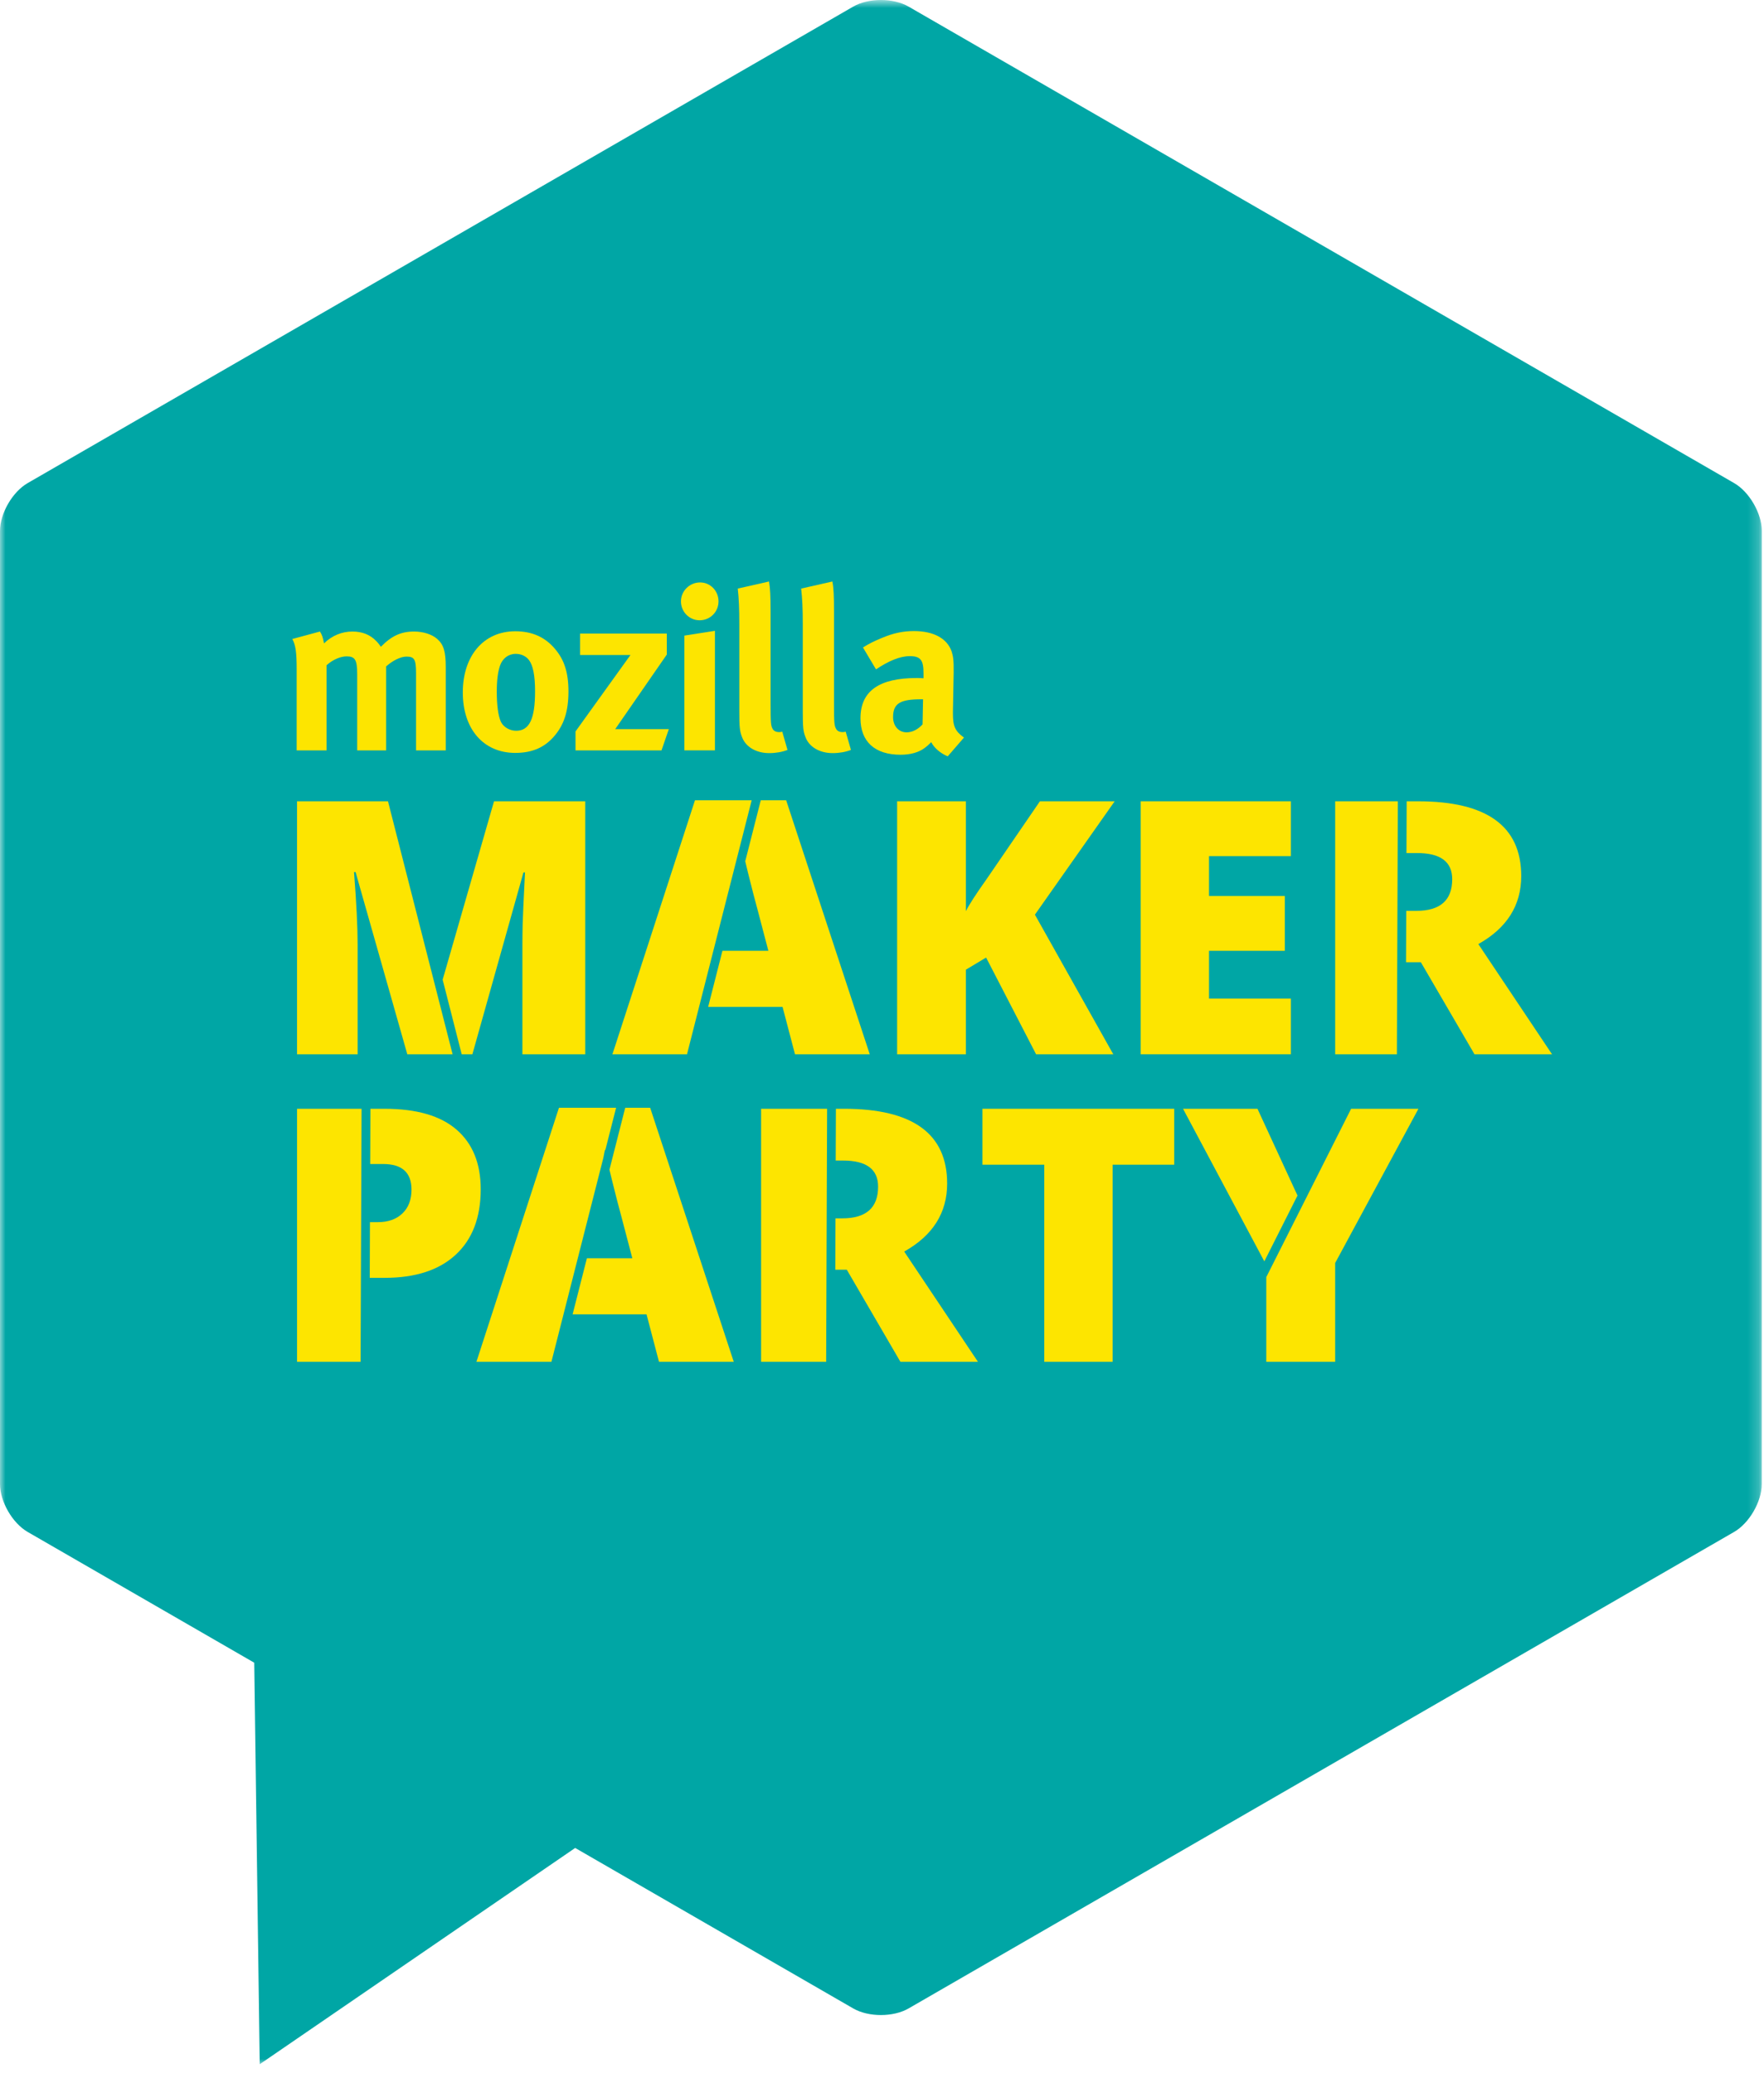 <svg xmlns="http://www.w3.org/2000/svg" xmlns:xlink="http://www.w3.org/1999/xlink" width="160" height="188" version="1.1" viewBox="0 0 160 188"><title>Page 1</title><desc>Created with Sketch.</desc><defs><polygon id="path-1" points="159.802 188 159.802 .762 0 .762 0 188 159.802 188"/></defs><g id="Page-1" fill="none" fill-rule="evenodd" stroke="none" stroke-width="1"><g transform="translate(0, -1)"><g id="Group-3" transform="translate(0, 0.238)"><mask id="mask-2" fill="#fff"><use xlink:href="#path-1"/></mask><path id="Fill-1" fill="#00A6A5" d="M157.295,44.583 L82.407,1.359 C81.028,0.564 78.772,0.564 77.394,1.359 L2.506,44.583 C1.128,45.379 0,47.331 0,48.923 L0,135.375 C0,136.966 1.128,138.919 2.506,139.715 L23.061,151.579 L23.557,188 L52.17,168.381 L77.394,182.94 C78.772,183.736 81.028,183.736 82.407,182.94 L157.291,139.715 C158.669,138.919 159.797,136.966 159.797,135.375 L159.802,48.923 C159.802,47.331 158.674,45.379 157.295,44.583" mask="url(#mask-2)"/></g><path id="Fill-4" fill="#FDE500" d="M87.606,88.955 L89.443,87.857 L93.978,96.632 L100.979,96.632 L93.869,83.965 L101.104,73.682 L94.323,73.682 L89.505,80.715 C88.553,82.055 87.916,83.032 87.606,83.649 L87.606,73.682 L81.372,73.682 L81.372,96.632 L87.606,96.632 L87.606,88.955 Z"/><polygon id="Fill-6" fill="#FDE500" points="117.086 91.578 109.661 91.578 109.661 87.244 116.536 87.244 116.536 82.268 109.661 82.268 109.661 78.657 117.086 78.657 117.086 73.682 103.46 73.682 103.46 96.632 117.086 96.632"/><polygon id="Fill-8" fill="#FDE500" points="89.112 106.644 94.719 106.644 94.719 124.525 100.916 124.525 100.916 106.644 106.505 106.644 106.505 101.572 89.112 101.572"/><path id="Fill-10" fill="#FDE500" d="M71.307,73.588 L69.004,73.588 L67.595,79.122 C67.674,79.458 67.762,79.823 67.861,80.227 C68.192,81.555 68.472,82.639 68.703,83.478 L69.693,87.244 L65.526,87.244 L64.231,92.331 L70.98,92.331 L72.109,96.631 L78.89,96.631 L71.307,73.588 Z"/><path id="Fill-12" fill="#FDE500" d="M67.195,77.453 C67.199,77.426 67.205,77.395 67.21,77.369 C67.211,77.373 67.212,77.379 67.213,77.383 L68.179,73.589 L63.036,73.589 L55.547,96.632 L62.313,96.632 L67.195,77.453 Z"/><polygon id="Fill-14" fill="#FDE500" points="117.687 109.442 114.056 101.572 107.305 101.572 114.678 115.413"/><polygon id="Fill-16" fill="#FDE500" points="122.549 101.573 114.856 116.84 114.856 124.525 121.103 124.525 121.103 115.561 128.656 101.573"/><path id="Fill-18" fill="#FDE500" d="M54.727,106.018 C54.789,105.717 54.838,105.464 54.874,105.263 C54.88,105.294 54.887,105.332 54.893,105.365 L55.883,101.478 L50.7,101.478 L43.212,124.525 L50.015,124.525 L54.727,106.018 Z"/><path id="Fill-20" fill="#FDE500" d="M58.972,101.478 L56.709,101.478 L55.278,107.1 C55.352,107.411 55.435,107.748 55.526,108.117 C55.855,109.444 56.135,110.531 56.366,111.368 L57.355,115.135 L53.232,115.135 L51.937,120.22 L58.643,120.22 L59.773,124.525 L66.555,124.525 L58.972,101.478 Z"/><polygon id="Fill-22" fill="#FDE500" points="126.789 73.682 121.105 73.682 121.105 96.631 126.701 96.631"/><path id="Fill-24" fill="#FDE500" d="M134.089,86.633 C136.684,85.178 137.98,83.122 137.98,80.463 C137.98,75.94 134.863,73.682 128.625,73.682 L127.589,73.682 L127.57,78.376 L128.529,78.376 C130.655,78.376 131.719,79.162 131.719,80.747 C131.719,82.66 130.632,83.619 128.468,83.619 L127.55,83.619 L127.531,88.281 L128.877,88.281 L133.742,96.632 L140.776,96.632 L134.089,86.633 Z"/><path id="Fill-26" fill="#FDE500" d="M44.809,73.682 L40.15,89.863 L41.878,96.631 L42.846,96.631 L47.479,80.133 L47.619,80.133 C47.495,82.622 47.423,84.188 47.406,84.827 C47.394,85.464 47.384,86.045 47.384,86.571 L47.384,96.631 L53.084,96.631 L53.084,73.682 L44.809,73.682 Z"/><path id="Fill-28" fill="#FDE500" d="M36.944,96.632 L41.053,96.632 L35.192,73.683 L26.944,73.683 L26.944,96.632 L32.438,96.632 L32.438,86.663 C32.438,85.105 32.33,82.917 32.11,80.1 L32.252,80.1 L36.944,96.632 Z"/><polygon id="Fill-30" fill="#FDE500" points="75.021 101.573 69.034 101.573 69.034 124.525 74.934 124.525"/><path id="Fill-32" fill="#FDE500" d="M82.014,114.523 C84.611,113.068 85.909,111.012 85.909,108.354 C85.909,103.834 82.79,101.572 76.555,101.572 L75.82,101.572 L75.802,106.267 L76.46,106.267 C78.584,106.267 79.646,107.056 79.646,108.634 C79.646,110.55 78.564,111.51 76.397,111.51 L75.783,111.51 L75.765,116.169 L76.806,116.169 L81.671,124.525 L88.704,124.525 L82.014,114.523 Z"/><polygon id="Fill-34" fill="#FDE500" points="32.795 101.573 26.945 101.573 26.945 124.525 32.706 124.525"/><path id="Fill-36" fill="#FDE500" d="M41.419,103.472 C39.964,102.206 37.787,101.573 34.888,101.573 L33.597,101.573 L33.578,106.582 L34.747,106.582 C36.461,106.582 37.324,107.353 37.324,108.903 C37.324,109.823 37.047,110.546 36.498,111.067 C35.948,111.593 35.208,111.855 34.277,111.855 L33.556,111.855 L33.538,116.907 L34.888,116.907 C37.674,116.907 39.82,116.212 41.332,114.812 C42.844,113.416 43.603,111.434 43.603,108.871 C43.603,106.538 42.874,104.737 41.419,103.472"/><path id="Fill-38" fill="#FDE500" d="M29.021,58.283 C29.206,58.568 29.287,58.822 29.39,59.357 C30.112,58.654 31.003,58.283 31.973,58.283 C32.851,58.283 33.571,58.568 34.128,59.148 C34.277,59.295 34.421,59.483 34.548,59.666 C35.517,58.674 36.384,58.283 37.548,58.283 C38.376,58.283 39.161,58.529 39.641,58.943 C40.239,59.46 40.43,60.082 40.43,61.53 L40.43,69.064 L37.737,69.064 L37.737,62.07 C37.737,60.802 37.587,60.557 36.866,60.557 C36.348,60.557 35.621,60.909 35.024,61.447 L35.024,69.064 L32.399,69.064 L32.399,62.17 C32.399,60.848 32.207,60.536 31.436,60.536 C30.924,60.536 30.216,60.802 29.619,61.342 L29.619,69.064 L26.909,69.064 L26.909,61.674 C26.909,60.144 26.804,59.483 26.513,58.962 L29.021,58.283 Z"/><path id="Fill-40" fill="#FDE500" d="M50.336,59.854 C51.183,60.847 51.56,62.005 51.56,63.723 C51.56,65.544 51.143,66.788 50.23,67.822 C49.427,68.732 48.37,69.292 46.736,69.292 C43.856,69.292 41.978,67.139 41.978,63.808 C41.978,60.474 43.877,58.259 46.736,58.259 C48.248,58.259 49.427,58.778 50.336,59.854 M45.35,61.385 C45.16,61.946 45.059,62.689 45.059,63.745 C45.059,64.965 45.183,65.879 45.41,66.416 C45.66,66.994 46.283,67.284 46.817,67.284 C48.018,67.284 48.532,66.209 48.532,63.705 C48.532,62.277 48.345,61.342 47.975,60.866 C47.709,60.516 47.275,60.308 46.777,60.308 C46.113,60.308 45.575,60.721 45.35,61.385"/><polygon id="Fill-42" fill="#FDE500" points="60.482 58.467 60.482 60.371 55.8 67.138 60.664 67.138 60.001 69.064 52.201 69.064 52.201 67.346 57.183 60.413 52.617 60.413 52.617 58.467"/><path id="Fill-44" fill="#FDE500" d="M65.172,55.549 C65.172,56.501 64.414,57.263 63.455,57.263 C62.528,57.263 61.764,56.501 61.764,55.549 C61.764,54.598 62.553,53.83 63.502,53.83 C64.432,53.83 65.172,54.598 65.172,55.549 L65.172,55.549 Z M64.846,58.217 L64.846,69.063 L62.073,69.063 L62.073,58.653 L64.846,58.217 Z"/><path id="Fill-46" fill="#FDE500" d="M69.895,56.502 L69.895,64.758 C69.895,66.583 69.917,66.829 70.083,67.118 C70.189,67.307 70.413,67.407 70.644,67.407 C70.744,67.407 70.803,67.407 70.954,67.369 L71.427,69.023 C70.954,69.208 70.374,69.311 69.773,69.311 C68.591,69.311 67.639,68.755 67.308,67.866 C67.1,67.329 67.057,66.994 67.057,65.485 L67.057,57.575 C67.057,56.19 67.02,55.343 66.917,54.387 L69.752,53.746 C69.852,54.324 69.895,55.009 69.895,56.502"/><path id="Fill-48" fill="#FDE500" d="M75.647,56.502 L75.647,64.758 C75.647,66.583 75.671,66.829 75.842,67.118 C75.939,67.307 76.164,67.407 76.395,67.407 C76.498,67.407 76.562,67.407 76.709,67.369 L77.183,69.023 C76.709,69.208 76.128,69.311 75.526,69.311 C74.345,69.311 73.391,68.755 73.061,67.866 C72.85,67.329 72.815,66.994 72.815,65.485 L72.815,57.575 C72.815,56.19 72.773,55.343 72.667,54.387 L75.499,53.746 C75.612,54.324 75.647,55.009 75.647,56.502"/><path id="Fill-50" fill="#FDE500" d="M79.999,58.861 C81.03,58.425 81.916,58.241 82.892,58.241 C84.677,58.241 85.895,58.901 86.313,60.082 C86.45,60.516 86.515,60.847 86.501,61.987 L86.434,65.543 L86.434,65.733 C86.434,66.87 86.622,67.307 87.433,67.904 L85.961,69.605 C85.314,69.333 84.736,68.855 84.466,68.319 C84.263,68.528 84.033,68.731 83.824,68.877 C83.309,69.251 82.559,69.459 81.69,69.459 C79.331,69.459 78.048,68.256 78.048,66.149 C78.048,63.66 79.77,62.5 83.141,62.5 C83.344,62.5 83.535,62.5 83.765,62.523 L83.765,62.091 C83.765,60.91 83.535,60.516 82.515,60.516 C81.636,60.516 80.593,60.948 79.457,61.716 L78.275,59.729 C78.837,59.376 79.252,59.17 79.999,58.861 L79.999,58.861 Z M83.594,64.428 C81.676,64.428 81.004,64.778 81.004,66.045 C81.004,66.87 81.528,67.428 82.231,67.428 C82.746,67.428 83.268,67.159 83.678,66.705 L83.723,64.428 L83.594,64.428 Z"/></g></g></svg>